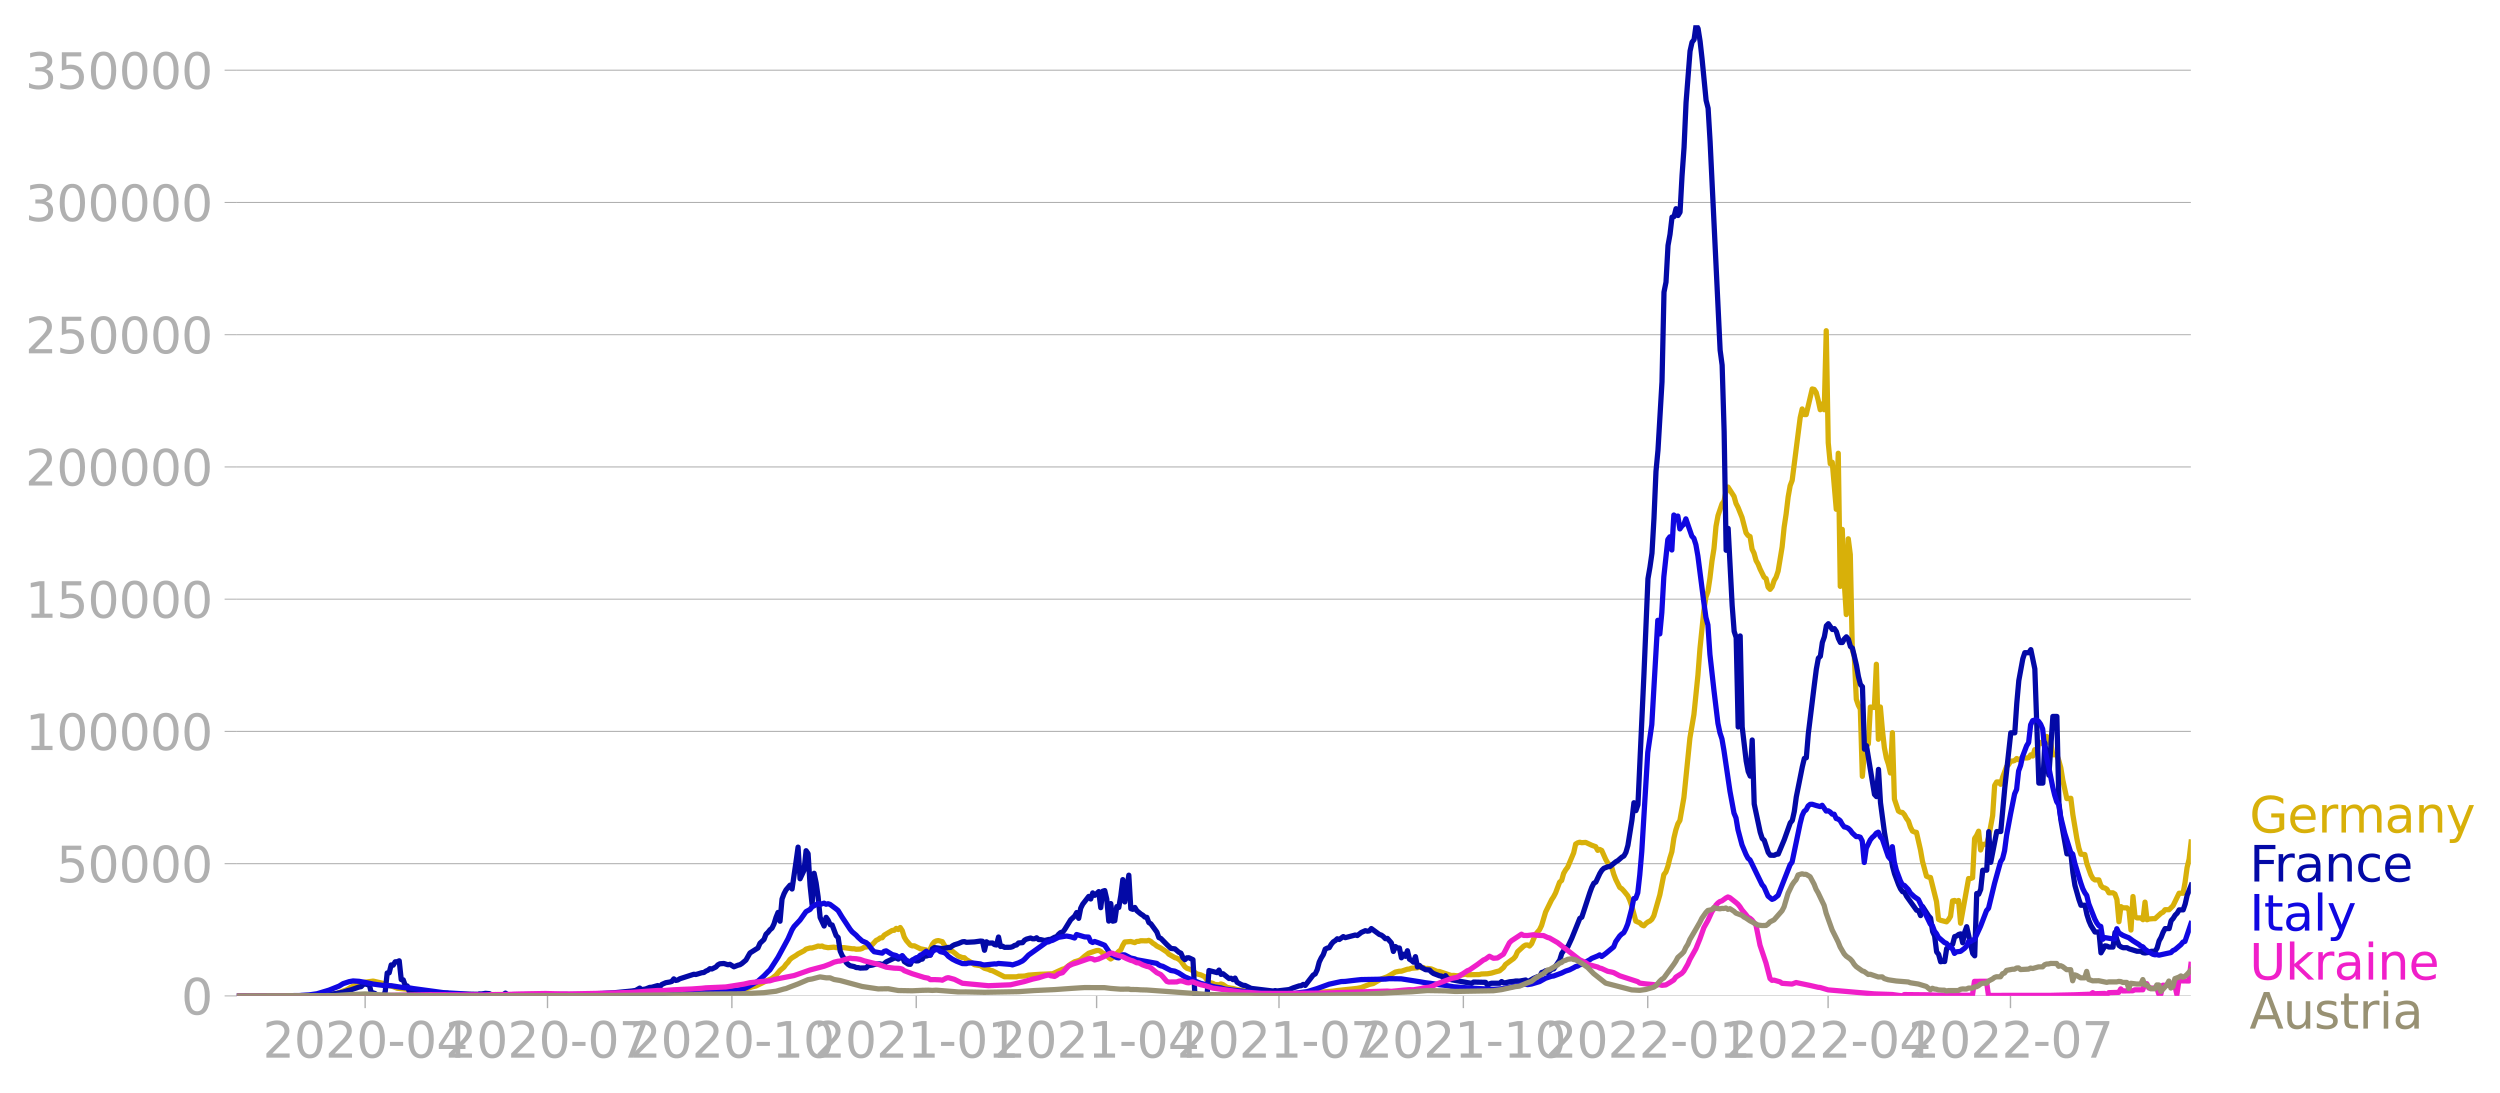 <svg xmlns:xlink="http://www.w3.org/1999/xlink" width="951.91" height="416.199" viewBox="0 0 713.933 312.149" xmlns="http://www.w3.org/2000/svg"><defs><style>*{stroke-linejoin:round;stroke-linecap:butt}</style></defs><g id="figure_1"><path d="M0 312.15h713.933V0H0v312.15z" style="fill:none" id="patch_1"/><g id="axes_1"><path d="M67.645 284.4h558V7.2h-558v277.2z" style="fill:none" id="patch_2"/><g id="matplotlib.axis_1"><g id="xtick_1"><g id="line2d_1"><defs><path id="m64dedbb16b" d="M0 0v3.5" style="stroke:#b0b0b0;stroke-width:.4"/></defs><use xlink:href="#m64dedbb16b" x="104.273" y="284.4" style="fill:#b0b0b0;stroke:#b0b0b0;stroke-width:.4"/></g><g style="fill:#b0b0b0" transform="matrix(.14 0 0 -.14 75.025 302.038)" id="text_1"><defs><path id="DejaVuSans-32" d="M1228 531h2203V0H469v531q359 372 979 998 621 627 780 809 303 340 423 576 121 236 121 464 0 372-261 606-261 235-680 235-297 0-627-103-329-103-704-313v638q381 153 712 231 332 78 607 78 725 0 1156-363 431-362 431-968 0-288-108-546-107-257-392-607-78-91-497-524-418-433-1181-1211z" transform="scale(.016)"/><path id="DejaVuSans-30" d="M2034 4250q-487 0-733-480-245-479-245-1442 0-959 245-1439 246-480 733-480 491 0 736 480 246 480 246 1439 0 963-246 1442-245 480-736 480zm0 500q785 0 1199-621 414-620 414-1801 0-1178-414-1799Q2819-91 2034-91q-784 0-1198 620-414 621-414 1799 0 1181 414 1801 414 621 1198 621z" transform="scale(.016)"/><path id="DejaVuSans-2d" d="M313 2009h1684v-512H313v512z" transform="scale(.016)"/><path id="DejaVuSans-34" d="M2419 4116 825 1625h1594v2491zm-166 550h794V1625h666v-525h-666V0h-628v1100H313v609l1940 2957z" transform="scale(.016)"/></defs><use xlink:href="#DejaVuSans-32"/><use xlink:href="#DejaVuSans-30" x="63.623"/><use xlink:href="#DejaVuSans-32" x="127.246"/><use xlink:href="#DejaVuSans-30" x="190.869"/><use xlink:href="#DejaVuSans-2d" x="254.492"/><use xlink:href="#DejaVuSans-30" x="290.576"/><use xlink:href="#DejaVuSans-34" x="354.199"/></g></g><g id="xtick_2"><use xlink:href="#m64dedbb16b" x="156.353" y="284.4" style="fill:#b0b0b0;stroke:#b0b0b0;stroke-width:.4" id="line2d_2"/><g style="fill:#b0b0b0" transform="matrix(.14 0 0 -.14 127.105 302.038)" id="text_2"><defs><path id="DejaVuSans-37" d="M525 4666h3000v-269L1831 0h-659l1594 4134H525v532z" transform="scale(.016)"/></defs><use xlink:href="#DejaVuSans-32"/><use xlink:href="#DejaVuSans-30" x="63.623"/><use xlink:href="#DejaVuSans-32" x="127.246"/><use xlink:href="#DejaVuSans-30" x="190.869"/><use xlink:href="#DejaVuSans-2d" x="254.492"/><use xlink:href="#DejaVuSans-30" x="290.576"/><use xlink:href="#DejaVuSans-37" x="354.199"/></g></g><g id="xtick_3"><use xlink:href="#m64dedbb16b" x="209.005" y="284.4" style="fill:#b0b0b0;stroke:#b0b0b0;stroke-width:.4" id="line2d_3"/><g style="fill:#b0b0b0" transform="matrix(.14 0 0 -.14 179.757 302.038)" id="text_3"><defs><path id="DejaVuSans-31" d="M794 531h1031v3560L703 3866v575l1116 225h631V531h1031V0H794v531z" transform="scale(.016)"/></defs><use xlink:href="#DejaVuSans-32"/><use xlink:href="#DejaVuSans-30" x="63.623"/><use xlink:href="#DejaVuSans-32" x="127.246"/><use xlink:href="#DejaVuSans-30" x="190.869"/><use xlink:href="#DejaVuSans-2d" x="254.492"/><use xlink:href="#DejaVuSans-31" x="290.576"/><use xlink:href="#DejaVuSans-30" x="354.199"/></g></g><g id="xtick_4"><use xlink:href="#m64dedbb16b" x="261.657" y="284.4" style="fill:#b0b0b0;stroke:#b0b0b0;stroke-width:.4" id="line2d_4"/><g style="fill:#b0b0b0" transform="matrix(.14 0 0 -.14 232.41 302.038)" id="text_4"><use xlink:href="#DejaVuSans-32"/><use xlink:href="#DejaVuSans-30" x="63.623"/><use xlink:href="#DejaVuSans-32" x="127.246"/><use xlink:href="#DejaVuSans-31" x="190.869"/><use xlink:href="#DejaVuSans-2d" x="254.492"/><use xlink:href="#DejaVuSans-30" x="290.576"/><use xlink:href="#DejaVuSans-31" x="354.199"/></g></g><g id="xtick_5"><use xlink:href="#m64dedbb16b" x="313.165" y="284.4" style="fill:#b0b0b0;stroke:#b0b0b0;stroke-width:.4" id="line2d_5"/><g style="fill:#b0b0b0" transform="matrix(.14 0 0 -.14 283.917 302.038)" id="text_5"><use xlink:href="#DejaVuSans-32"/><use xlink:href="#DejaVuSans-30" x="63.623"/><use xlink:href="#DejaVuSans-32" x="127.246"/><use xlink:href="#DejaVuSans-31" x="190.869"/><use xlink:href="#DejaVuSans-2d" x="254.492"/><use xlink:href="#DejaVuSans-30" x="290.576"/><use xlink:href="#DejaVuSans-34" x="354.199"/></g></g><g id="xtick_6"><use xlink:href="#m64dedbb16b" x="365.245" y="284.4" style="fill:#b0b0b0;stroke:#b0b0b0;stroke-width:.4" id="line2d_6"/><g style="fill:#b0b0b0" transform="matrix(.14 0 0 -.14 335.997 302.038)" id="text_6"><use xlink:href="#DejaVuSans-32"/><use xlink:href="#DejaVuSans-30" x="63.623"/><use xlink:href="#DejaVuSans-32" x="127.246"/><use xlink:href="#DejaVuSans-31" x="190.869"/><use xlink:href="#DejaVuSans-2d" x="254.492"/><use xlink:href="#DejaVuSans-30" x="290.576"/><use xlink:href="#DejaVuSans-37" x="354.199"/></g></g><g id="xtick_7"><use xlink:href="#m64dedbb16b" x="417.897" y="284.4" style="fill:#b0b0b0;stroke:#b0b0b0;stroke-width:.4" id="line2d_7"/><g style="fill:#b0b0b0" transform="matrix(.14 0 0 -.14 388.65 302.038)" id="text_7"><use xlink:href="#DejaVuSans-32"/><use xlink:href="#DejaVuSans-30" x="63.623"/><use xlink:href="#DejaVuSans-32" x="127.246"/><use xlink:href="#DejaVuSans-31" x="190.869"/><use xlink:href="#DejaVuSans-2d" x="254.492"/><use xlink:href="#DejaVuSans-31" x="290.576"/><use xlink:href="#DejaVuSans-30" x="354.199"/></g></g><g id="xtick_8"><use xlink:href="#m64dedbb16b" x="470.55" y="284.4" style="fill:#b0b0b0;stroke:#b0b0b0;stroke-width:.4" id="line2d_8"/><g style="fill:#b0b0b0" transform="matrix(.14 0 0 -.14 441.302 302.038)" id="text_8"><use xlink:href="#DejaVuSans-32"/><use xlink:href="#DejaVuSans-30" x="63.623"/><use xlink:href="#DejaVuSans-32" x="127.246"/><use xlink:href="#DejaVuSans-32" x="190.869"/><use xlink:href="#DejaVuSans-2d" x="254.492"/><use xlink:href="#DejaVuSans-30" x="290.576"/><use xlink:href="#DejaVuSans-31" x="354.199"/></g></g><g id="xtick_9"><use xlink:href="#m64dedbb16b" x="522.057" y="284.4" style="fill:#b0b0b0;stroke:#b0b0b0;stroke-width:.4" id="line2d_9"/><g style="fill:#b0b0b0" transform="matrix(.14 0 0 -.14 492.81 302.038)" id="text_9"><use xlink:href="#DejaVuSans-32"/><use xlink:href="#DejaVuSans-30" x="63.623"/><use xlink:href="#DejaVuSans-32" x="127.246"/><use xlink:href="#DejaVuSans-32" x="190.869"/><use xlink:href="#DejaVuSans-2d" x="254.492"/><use xlink:href="#DejaVuSans-30" x="290.576"/><use xlink:href="#DejaVuSans-34" x="354.199"/></g></g><g id="xtick_10"><use xlink:href="#m64dedbb16b" x="574.137" y="284.4" style="fill:#b0b0b0;stroke:#b0b0b0;stroke-width:.4" id="line2d_10"/><g style="fill:#b0b0b0" transform="matrix(.14 0 0 -.14 544.89 302.038)" id="text_10"><use xlink:href="#DejaVuSans-32"/><use xlink:href="#DejaVuSans-30" x="63.623"/><use xlink:href="#DejaVuSans-32" x="127.246"/><use xlink:href="#DejaVuSans-32" x="190.869"/><use xlink:href="#DejaVuSans-2d" x="254.492"/><use xlink:href="#DejaVuSans-30" x="290.576"/><use xlink:href="#DejaVuSans-37" x="354.199"/></g></g></g><g id="matplotlib.axis_2"><g id="ytick_1"><path d="M67.645 284.4h558" clip-path="url(#p6a014153b4)" style="fill:none;stroke:#b0b0b0;stroke-width:.3;stroke-linecap:square" id="line2d_11"/><g id="line2d_12"><defs><path id="m1cab5dd7d7" d="M0 0h-3.5" style="stroke:#b0b0b0;stroke-width:.3"/></defs><use xlink:href="#m1cab5dd7d7" x="67.645" y="284.4" style="fill:#b0b0b0;stroke:#b0b0b0;stroke-width:.3"/></g><use xlink:href="#DejaVuSans-30" style="fill:#b0b0b0" transform="matrix(.14 0 0 -.14 51.737 289.719)" id="text_11"/></g><g id="ytick_2"><path d="M67.645 246.636h558" clip-path="url(#p6a014153b4)" style="fill:none;stroke:#b0b0b0;stroke-width:.3;stroke-linecap:square" id="line2d_13"/><use xlink:href="#m1cab5dd7d7" x="67.645" y="246.636" style="fill:#b0b0b0;stroke:#b0b0b0;stroke-width:.3" id="line2d_14"/><g style="fill:#b0b0b0" transform="matrix(.14 0 0 -.14 16.108 251.955)" id="text_12"><defs><path id="DejaVuSans-35" d="M691 4666h2478v-532H1269V2991q137 47 274 70 138 23 276 23 781 0 1237-428 457-428 457-1159 0-753-469-1171Q2575-91 1722-91q-294 0-599 50Q819 9 494 109v635q281-153 581-228t634-75q541 0 856 284 316 284 316 772 0 487-316 771-315 285-856 285-253 0-505-56-251-56-513-175v2344z" transform="scale(.016)"/></defs><use xlink:href="#DejaVuSans-35"/><use xlink:href="#DejaVuSans-30" x="63.623"/><use xlink:href="#DejaVuSans-30" x="127.246"/><use xlink:href="#DejaVuSans-30" x="190.869"/><use xlink:href="#DejaVuSans-30" x="254.492"/></g></g><g id="ytick_3"><path d="M67.645 208.872h558" clip-path="url(#p6a014153b4)" style="fill:none;stroke:#b0b0b0;stroke-width:.3;stroke-linecap:square" id="line2d_15"/><use xlink:href="#m1cab5dd7d7" x="67.645" y="208.872" style="fill:#b0b0b0;stroke:#b0b0b0;stroke-width:.3" id="line2d_16"/><g style="fill:#b0b0b0" transform="matrix(.14 0 0 -.14 7.2 214.191)" id="text_13"><use xlink:href="#DejaVuSans-31"/><use xlink:href="#DejaVuSans-30" x="63.623"/><use xlink:href="#DejaVuSans-30" x="127.246"/><use xlink:href="#DejaVuSans-30" x="190.869"/><use xlink:href="#DejaVuSans-30" x="254.492"/><use xlink:href="#DejaVuSans-30" x="318.115"/></g></g><g id="ytick_4"><path d="M67.645 171.108h558" clip-path="url(#p6a014153b4)" style="fill:none;stroke:#b0b0b0;stroke-width:.3;stroke-linecap:square" id="line2d_17"/><use xlink:href="#m1cab5dd7d7" x="67.645" y="171.108" style="fill:#b0b0b0;stroke:#b0b0b0;stroke-width:.3" id="line2d_18"/><g style="fill:#b0b0b0" transform="matrix(.14 0 0 -.14 7.2 176.427)" id="text_14"><use xlink:href="#DejaVuSans-31"/><use xlink:href="#DejaVuSans-35" x="63.623"/><use xlink:href="#DejaVuSans-30" x="127.246"/><use xlink:href="#DejaVuSans-30" x="190.869"/><use xlink:href="#DejaVuSans-30" x="254.492"/><use xlink:href="#DejaVuSans-30" x="318.115"/></g></g><g id="ytick_5"><path d="M67.645 133.344h558" clip-path="url(#p6a014153b4)" style="fill:none;stroke:#b0b0b0;stroke-width:.3;stroke-linecap:square" id="line2d_19"/><use xlink:href="#m1cab5dd7d7" x="67.645" y="133.344" style="fill:#b0b0b0;stroke:#b0b0b0;stroke-width:.3" id="line2d_20"/><g style="fill:#b0b0b0" transform="matrix(.14 0 0 -.14 7.2 138.663)" id="text_15"><use xlink:href="#DejaVuSans-32"/><use xlink:href="#DejaVuSans-30" x="63.623"/><use xlink:href="#DejaVuSans-30" x="127.246"/><use xlink:href="#DejaVuSans-30" x="190.869"/><use xlink:href="#DejaVuSans-30" x="254.492"/><use xlink:href="#DejaVuSans-30" x="318.115"/></g></g><g id="ytick_6"><path d="M67.645 95.58h558" clip-path="url(#p6a014153b4)" style="fill:none;stroke:#b0b0b0;stroke-width:.3;stroke-linecap:square" id="line2d_21"/><use xlink:href="#m1cab5dd7d7" x="67.645" y="95.581" style="fill:#b0b0b0;stroke:#b0b0b0;stroke-width:.3" id="line2d_22"/><g style="fill:#b0b0b0" transform="matrix(.14 0 0 -.14 7.2 100.9)" id="text_16"><use xlink:href="#DejaVuSans-32"/><use xlink:href="#DejaVuSans-35" x="63.623"/><use xlink:href="#DejaVuSans-30" x="127.246"/><use xlink:href="#DejaVuSans-30" x="190.869"/><use xlink:href="#DejaVuSans-30" x="254.492"/><use xlink:href="#DejaVuSans-30" x="318.115"/></g></g><g id="ytick_7"><path d="M67.645 57.817h558" clip-path="url(#p6a014153b4)" style="fill:none;stroke:#b0b0b0;stroke-width:.3;stroke-linecap:square" id="line2d_23"/><use xlink:href="#m1cab5dd7d7" x="67.645" y="57.817" style="fill:#b0b0b0;stroke:#b0b0b0;stroke-width:.3" id="line2d_24"/><g style="fill:#b0b0b0" transform="matrix(.14 0 0 -.14 7.2 63.136)" id="text_17"><defs><path id="DejaVuSans-33" d="M2597 2516q453-97 707-404 255-306 255-756 0-690-475-1069Q2609-91 1734-91q-293 0-604 58T488 141v609q262-153 574-231 313-78 654-78 593 0 904 234t311 681q0 413-289 645-289 233-804 233h-544v519h569q465 0 712 186t247 536q0 359-255 551-254 193-729 193-260 0-557-57-297-56-653-174v562q360 100 674 150t592 50q719 0 1137-327 419-326 419-882 0-388-222-655t-631-370z" transform="scale(.016)"/></defs><use xlink:href="#DejaVuSans-33"/><use xlink:href="#DejaVuSans-30" x="63.623"/><use xlink:href="#DejaVuSans-30" x="127.246"/><use xlink:href="#DejaVuSans-30" x="190.869"/><use xlink:href="#DejaVuSans-30" x="254.492"/><use xlink:href="#DejaVuSans-30" x="318.115"/></g></g><g id="ytick_8"><path d="M67.645 20.053h558" clip-path="url(#p6a014153b4)" style="fill:none;stroke:#b0b0b0;stroke-width:.3;stroke-linecap:square" id="line2d_25"/><use xlink:href="#m1cab5dd7d7" x="67.645" y="20.053" style="fill:#b0b0b0;stroke:#b0b0b0;stroke-width:.3" id="line2d_26"/><g style="fill:#b0b0b0" transform="matrix(.14 0 0 -.14 7.2 25.372)" id="text_18"><use xlink:href="#DejaVuSans-33"/><use xlink:href="#DejaVuSans-35" x="63.623"/><use xlink:href="#DejaVuSans-30" x="127.246"/><use xlink:href="#DejaVuSans-30" x="190.869"/><use xlink:href="#DejaVuSans-30" x="254.492"/><use xlink:href="#DejaVuSans-30" x="318.115"/></g></g></g><path d="m67.645 284.4 23.465-.104 2.289-.169 2.29-.36.571-.082 2.862-1.083 1.145-.722 1.144-.537.572-.387.573-.218 4.006-.564 3.434.786.572.336 1.717.476 1.145.437 4.006.405 1.144.245 6.296.789 1.144.013 6.868.252 1.717.063 15.452.088 2.862-.13 4.006.126 12.59-.02 5.152-.139 10.873-.433 1.717-.1 9.157.102 1.717-.093 2.29-.076 7.44-.332 2.289-.104 3.433-.652 1.145-.362 1.145-.277 1.717-.831 1.144-.563 1.145-.497.572-.265 1.145-.924 1.144-1.345 1.145-.96.572-.796.573-.592.572-.803.572-.468 1.145-.692.572-.426 1.145-.59.572-.304.572-.469 1.145-.335.572.002 1.145-.34.572-.219.573.101.572-.1.572.274 1.145.198 1.717-.146.572.13 2.29.01 2.288.317.573-.005.572.147 1.145-.045.572-.175.572-.341 1.145-.174.572-.383.573-.176 1.144-1.246.572-.262.573-.435.572-.04.572-.747 2.29-1.357.572-.03.572-.55.573.322.572-.568.572.89.572 1.817.573.972 1.144 1.328.573.246.572-.038 1.717.843 1.717.36.572.665.572-.963.573-1.295.572-.715.572-.286.573-.098 1.144.31.573 1.022.572.65.572.33.573.578.572.154 1.144.906.573.486 1.144.42.573.044.572.535 1.717 1.02.572.442 1.717.268 1.145.738 1.144.318.573.278.572.116 3.434 1.729 3.434.012.572-.168 1.717-.046 1.145-.275 1.716-.126 1.717-.12 1.145-.041 2.29-.1 2.86-1.306.573-.132 1.717-1.304 1.145-.68 1.144-.336.573-.256 1.144-.997 1.145-.85 1.717-.59.572-.178.572-.034.573.253.572.537.572.149.573.287.572.796.572.42.572-.386 1.717-1.767.573-.423.572-1.297.572-.973 1.717-.151 1.145.324.572-.344.572-.01.573-.185 1.717.038.572-.147.572.286.573.516.572.347.572.48 1.145.565 1.717 1.125.572.63 1.717.984.572.152.573.338.572.489 1.145 1.612.572.448 1.144.37 1.717 1.247 1.145.28 1.145.543.572.907.572.646 1.145.329.572.309 1.145.09.572-.248.572.18 1.145.793 1.145.245.572.063 1.145.336 3.433.537 1.145.348 1.717.178 9.73.251 6.295-.459 4.006-.312 1.144-.1 1.145-.174 5.723-.612 1.145-.23 2.289-.893 1.144-.256 2.29-1.32 1.144-.417.573-.198 2.289-1.34 1.144-.244h.573l1.717-.57.572-.058.572-.22 1.717-.13.573-.184.572.138.572-.04.572.335.573-.083 1.144.163 1.717.73.573.001 3.433 1.15.573-.048 1.144.13 2.29-.483.572.174 3.434-.065.572-.156 1.717-.06 1.145-.197 1.144-.341 1.145-.296 1.144-.95.573-.87 1.717-1.269.572-.4.572-.668.573-1.29 1.717-1.58.572-.334.572-.036.572.303.573-.638 1.144-2.688 1.145-1.35.572-1.188 1.145-3.833 1.717-3.513.572-.873.572-1.102 1.145-3.057.572-.467.573-2.033.572-.996.572-.759 1.717-4.092.573-2.53.572-.345.572-.18.572.138 1.145-.08 1.717.802 1.145.418.572 1.046.572-.26.573.28 1.144 2.576.572 1.016 1.145 1.222.572 1.974.573 1.504 1.144 2.288.573.356.572.61 1.145 1.407.572 1.267.572 1.677 1.145 4.3 1.144.487.573.606.572.233.572-.627.573-.45.572-.261.572-.497.573-1.023 1.716-5.992 1.145-5.776.572-.727.573-1.633.572-2.321.572-1.843.573-3.872.572-2.388.572-1.721.573-.96 1.144-6.539 1.717-16.993 1.145-6.71 1.144-11.245.573-7.51 1.144-11.188.573-3.618.572-1.61.572-3.848.572-4.801.573-3.559.572-6.332.572-3.091 1.145-3.362.572-.75.573-2.779.572-1.267 1.717 2.666.572 2.028.572 1.118 1.145 2.86 1.145 4.403.572.77.572.28.573 3.594.572 1.179.572 2.082.573 1.004.572 1.432 1.144 2.335.573.41.572 2.442.572.61.573-.74.572-1.766.572-.969.573-1.734 1.144-6.92.573-5.62.572-3.802.572-4.842.572-3.207.573-1.505 2.289-17.913.572-2.498.573 1.599.572.007 1.717-7.314.572.145.572.886.573 2.22.572 2.677.572-1.648.573 1.646.572-22.561.572 31.997.573 5.996.572-.427 1.145 13.428.572-15.994.572 38.004.572-16.264.573 15.212.572 9.106.572-21.627.573 4.504.572 27.12.572 1.985.573 12.203.572 1.693.572 1.112.573 19.201.572-6.466.572-2.261.572-.524.573-10.521 1.144.108.573-12.334.572 21.426.572-9.218.573 6.485.572 5.155.572 2.963.573 1.732.572 2.512.572-11.505.572 18.946 1.145 3.408.572.348.573.074.572.642.572 1.038.573.778.572 1.734.572 1.122.573.252.572.113 1.144 4.992.573 3.263 1.144 4.27.573.251.572.115 1.717 6.877.572 5.077.573.26 1.716.447.573-.628.572-.949.572-4.406.573-.12.572.292.572-.282.573 6.488 2.289-12.76h.572l.572-.216.573-11.231.572-.83.572-1.241.573 5.369.572-1.61.572-.001.573-.169.572-1.862 1.145-6.161.572-8.64.572-.979h.572l.573.663.572-2.075 1.145-3.024.572-.53.572-1.007h.573l.572-.169.572-.557.573.348.572-.295.572-.5.572.297h.573l.572-.122.572-.78.573.336.572-1.807.572.867.573-2.927h.572l.572.377.573-.643.572-1.445.572 1.675.572.203.573 3.349h1.144l.573 1.641.572 2.074.572 3.506 1.145 5.29 1.145-.093.572 4.616 1.144 6.86.573 2.729.572 1.768 1.145.093.572 2.59 1.145 3.204.572 1.043.572.405h1.145l.572 1.614.572.577.573.13.572.336.572 1.032 1.145-.006.572.36.573 1.56.572 6.331.572-4.296.573.33 1.144.006.572.637.573 5.712.572-9.57.572 5.677.573.418h1.144l.573.518.572-5.017.572 5.033.573-.223 1.144-.088h.572l1.717-1.563.573-.297.572-.696h1.145l1.144-1.157 1.717-3.546h1.145l.572-3.134.572-4.218.573-2.361.572-4.917h0" clip-path="url(#p6a014153b4)" style="fill:none;stroke:#d8b009;stroke-width:1.5;stroke-linecap:square" id="line2d_27"/><path d="m67.645 284.4 22.892-.107 2.862-.224 2.29-.309 2.288-.435 1.145-.375 1.145-.299 2.289-.79.572-.107.572-.581.573-.203.572.196.572-.155.573 2.344 1.144.372.573.673h1.716l.573-1.151.572-5.384.572-.052.573-2.259.572.07.572-.949.573-.035.572-.255.572 5.358.573.075.572 1.595.572.152.572 1.541.573-.1.572.23.572.05 1.145-.184.572.351.573-.316.572.247 1.145.125 1.144.554.572-.603 1.717.08 1.717.077.573.39 8.012.19.572-.332.573.017 1.144-.207 1.145.089.572.367 1.145-.109.572.132 1.717-.127.572-.415.573.43 2.861-.017 3.434-.017 2.861.023.573.081 2.289-.135 1.145.088 1.717-.087 2.861.02h1.145l2.861-.005 3.434-.223 1.717-.06 1.717-.098 1.717-.092 5.15-.505 1.145-.172 1.145-.664.572.445 1.145-.204 1.144-.45.573-.029 1.717-.489.572.378.572-.693 1.145-.503 1.144-.192.573-.163.572-.734.572.443.573-.133.572-.339 4.006-1.293.572.073 1.145-.34.572-.18.573-.05.572-.4.572-.24.573-.453.572.085 1.145-.564.572-.612.572-.31 1.145-.081 1.144.358.573-.122 1.144.706 1.145-.449.572-.144.573-.357 1.144-.967 1.145-2.024 2.289-1.445.572-1.333 1.145-1.086.572-1.494.573-.547.572-.729.572-.48.572-1.192.573-1.858.572-1.416.572 2.506.573-6.336.572-1.52.572-1.094 1.145-1.343.572 1.097 1.145-7.838.572-4.116.572 9.028 1.145-2.445.572-5.562.573.821.572 9.136.572 5.393.573-8.904.572 2.726.572 3.972.573 5.902 1.144 2.454.572-2.48.573.815.572 1.27.572.094 1.145 3.059.572.538.573 3.85.572 1.304.572.84.573 1.132.572.56.572.364 1.145.24.572.273.572.024.573.136 1.717-.075.572-.604 1.145-.166 1.144-.328 1.145-.04.572.25.572-.328.573-.488 2.289-1.075.572-.014.573.295 1.144-.832.572 1.547 1.145.738.572.04.573-1.244 1.144.283.573-.04.572-.392.572-.105.573-1.008.572.144.572-.19.572-.055.573-1.803.572-.373 1.145.145 1.144.182 1.717-.365.573.002.572-.46.572-.305 1.145-.365 1.144-.484.573-.054.572.203 2.29-.124 1.716-.236.572.059.573 2.567.572-2.414.572.373 1.145-.036.572.466.573.107.572-2.272.572 2.687.573-.07.572.328 1.717-.029.572-.155.572-.37.573-.122.572-.58 1.145-.091.572-.7.572-.312 1.145-.305.572.225.572-.008.573-.289.572.509.572.014 1.145.262 1.145-.292.572-.033 1.145-.61.572-.17.572-.687.572-.498.573-.1.572-.739 1.717-2.792 1.145-1.057.572-1.007.572 1.654.573-2.9.572-1.142 1.717-2.213.572.724.572-1.73.573.685 1.144-1.06.573 4.582.572-4.695.572-.182.573 2.446.572 6.271.572-5.001.572 5.019.573-.134.572-4.02.572.241.573-3.353.572-4.594.572 6.365 1.145-7.634.572 9.551.573.199.572-.534.572.926 1.145.945.572.348.572.526.573.081.572 1.484.572.365 1.717 2.359.573 1.573.572.237 1.717 1.76 1.144 1.085 1.145.136 1.145.981.572.243.572 1.306.573.55.572-.53.572-.005 1.145.54.572 10.342h3.434l.572-7.246 2.29.602.572-.723.572 1.22.572-.176 1.717 1.368.573-.087.572.413.572-.455.573 1.196 1.144.621.572.238.573.052 1.717.832 6.295.762.572-.128.573.103 3.434-.397 1.144-.484 1.717-.571.572-.05.573-.364.572.284 2.29-2.967.572-.315.572-1.215.572-2.171.572-1.192.573-.914.572-1.59.572-.292.573-.132.572-.961.572-.686.573-.359.572-.529.572.203 1.145-.825.572.305 2.862-.755.572.148 1.145-.879 1.144-.511.573.154.572-.087.572-.667 2.29 1.685.572.185.572.428.572.592.573-.085 1.144 1.298.573 2.426.572-1.394.572.396.572.025.573 2.793.572-1.017.572.597.573-1.594.572 2.406.572.347.573.5.572-1.565.572 2.934.573-.428.572.562 1.144.65 1.145.088.572.598.573.403 1.717.655.572.084.572.613.573-.728.572.764.572.116.572.281 5.724 1.038.572-.376 3.434.08.572.876.572-.48.573-.15 2.289.016.572-.483.572.364.573-.029 1.144-.28 1.145-.101.572-.108 1.145.016 1.717-.311.572.503 1.717-.983 1.145-.483.572-.038.572-1.129.573-.176.572-.35.572.56 1.145-.967.572-.115 1.717-2.534.572-1.876 1.145-1.648.572-.22 1.145-2.47 2.29-5.667.571-.347 2.29-7.001.572-1.551.572-1.14.573-.333 1.144-2.451.573-.911.572-.571 1.144-.448.573-.05 1.717-1.375.572-.322 1.145-.997.572-.327.572-1.022.573-2.006 1.144-7.198.572-4.971.573 2.241.572-1.656 1.145-24.905.572-12.398 1.145-27.253.572-3.316.572-3.993.573-9.945.572-13.39.572-6.08 1.145-19.485.572-25.643.572-2.854.573-10.45.572-3.19.572-4.909.573-.16.572-2.259.572 1.939.573-.941.572-10.407.572-8.058.572-12.832 1.145-14.72.572-2.537.573-.736.572-4.109.572.954.573 3.638.572 5.088 1.145 11.772.572 2.269.572 9.56 2.862 59.522.572 4.273.572 18.994.573 33.88.572-6.25 1.145 21.981.572 7.431.572 1.752.572 25.542.573-25.989.572 25.973 1.145 9.765.572 2.972.572 1.309.573-10.31.572 18.274 1.717 8.082.572 1.77.572.51 1.145 3.485.572.778 1.145.035.572-.294.573-.06 1.717-4.106 1.716-4.809.573-.68.572-2.555.572-4.169 1.717-8.59.573-2.4.572-.206.572-6.884 1.717-13.946.572-4.468.573-3.118.572-.569.572-3.936.573-1.615.572-3.147.572-.587 1.145 1.652.572-.25.573.855.572 1.955.572 1.15.572.005.573-1.043.572-.581.572.71.573 2.049.572.482 1.145 4.864.572 3.258.572 2.267.573.618.572 17.832.572-1.001 2.29 13.933.572.62.572-7.769.572 9.494 1.145 8.58.572 3.354.573 2.399.572.572.572 3.278.572 2.127 1.145 3.066.572 1.243.573.799.572.15.572 1.15 2.862 4.003.572.152.572 1.374.573-2.578 1.717 2.667.572.634.572 3.84.573 1.235.572 4.569.572.713.573 2.107.572-.116.572.057.572-3.703 1.145-.78.572-.447.573-2.19.572-.172.572-.443.573-.167.572 2.536.572-2.987.573-1.594 1.716 7.644.573.668.572-17.797.572.203.573-1.395.572-5.452 1.145-.01.572-11 .572 8.75 1.717-8.79h1.145l1.144-12.433 1.717-15.753h1.145l.572-8.47.573-6.431 1.144-6.244.572-1.74h1.145l.572-.873 1.145 5.496 1.145 32.617h1.144l.573-11.476.572 5.158.572 4.055 1.145-16.772h1.144l.573 24.588.572 4.993 1.717 9.661h1.145l.572 5.38.572 3.615 1.145 4.06.572 1.62h1.145l.572 2.675.572 1.8.573 1.314 1.144 1.853h1.145l.572 5.942 1.145-1.987.572.078.572.268h1.145l.572-4.158.573 2.13.572 1.566.572.4.573.233h1.144l.572.322 2.29.704h1.144l.573.41.572.08 1.145-.193.572-.29h1.144l.573-.927.572-2.052.572-1.02.573-1.448.572-1.035h1.145l.572-2.264.572-.636.573-.937.572-.559.572-.953h1.145l.572-1.658.572-2.522 1.145-2.86h0" clip-path="url(#p6a014153b4)" style="fill:none;stroke:#0309a6;stroke-width:1.5;stroke-linecap:square" id="line2d_28"/><path d="m67.645 284.4 17.742-.094 2.861-.19 2.29-.329 3.433-1.035 2.862-1.149 1.144-.701 1.717-.566 1.145-.204 1.717.108 2.289.421 1.717.366 1.145.158 1.716.22 2.29.092 1.144.172 1.145.179 1.717.236.572-.076 1.717.296 9.157 1.246 1.145.025 5.723.332 13.735.284 2.29.034 3.433-.035 9.73.058 12.59-.056 9.73-.251 6.867-.51 2.862-.064 2.289-.062 3.434.033 5.15-.183 2.862-.167 2.29-.338 1.144-.309 1.144-.516 2.862-1.618 1.717-1.53 1.145-1.183.572-.537 2.29-3.56 2.86-5.275 1.145-2.595.573-.932 1.716-1.84 1.717-2.422 1.145-.618.572-.74 1.145-.634.572-.335.573.276 1.144-.372.572.313.573-.142.572.194 1.717 1.272.572.478 1.145 1.876 1.145 1.734 1.144 1.742.572.707 1.145.973.572.624 1.145 1.024 1.145.481.572.487 1.145 1.53.572.58 2.29.405.571-.52.573-.133 1.717 1.053 1.144.29.573.394.572.021.572-.392 1.145 1.302 1.144.474.573-.248.572-.587.572-.342.573-.153.572-.573.572-.24 1.145-.893 1.144 1.05.573-.879.572-.472.572-.187.573.122.572.491 1.145.276.572.396.572.656 1.145.804 1.144.582 1.717.69 1.145.02.572-.175 1.145-.025 2.29.276.571.217.573.076 2.861-.299.573.025.572-.16 3.434.277.572.15 1.717-.579 1.145-.561.572-.468 1.145-1.201 3.433-2.443 1.717-1.245.573-.084.572-.287.572-.155 1.717-.861 1.717-.28.572-.083 1.145.197 1.145.365.572-.998 2.29.677 1.144.057.572 1.251.572.29.573-.285 1.144.394 1.145.45.572.24 1.717 2.532 1.717.968.572.097.573-.612.572-.267.572.026 1.717.89 1.145.246.572.25 5.723 1.037.573.433.572.27.572.138 2.29 1.187 1.144.186 1.145.529 1.717 1.103 1.716.719 2.862 1.158 1.717.405 2.29.592 1.716.264 1.145.363 2.289.293 6.295.72 5.151.39 2.862-.023 2.861-.119 4.006-.528 2.862-.882 3.434-1.253 1.717-.379 1.717-.369 1.144-.042 1.717-.21 1.717-.196 1.145-.12 6.867-.134 1.145-.128 3.434.053 2.289.356 2.862.446 1.716.295 2.29.297 1.717.272 1.717.203 2.289.39 2.861.23 3.434.232 5.15.269 2.29-.148 6.296-1.293.572-.03.572.131 1.145-.176 2.289-.684 1.717-.962 1.717-.57.572-.07 2.29-.844 1.144-.555 1.145-.37 1.144-.582.573-.338.572-.143.572-.348.572-.169 2.29-1.265.572-.405 1.717-.711.572-.31.573.463 1.144-.85 2.29-1.897.572-1.466 1.144-1.635.573-.549.572-.378.572-1.091.573-1.418 1.144-4.365.572-2.884.573-.062.572-1.575.572-5.127.573-6.656 1.717-28.328 1.144-7.93 1.717-29.783.572 3.88.573-6.073.572-10.197 1.145-10.687.572-.768.572 3.76.573-9.988.572.496.572-.196.573 3.67.572-.82.572-.514.572-1.542 1.717 4.947.573.617.572 1.818.572 3.24 1.717 13.377.573 4.141.572 2.162.572 8.413 1.145 10.218 1.144 9.46.573 2.716.572 1.73.572 3.33 1.717 11.636 1.145 6.212.572 1.383.572 3.389 1.145 4.31 1.145 2.732.572 1.094.572.463 3.434 7.06.572.669 1.145 2.613 1.145.93.572-.216 1.145-.906 3.433-8.756.573-.76 2.289-10.986.572-2.27.573-1.245.572-.405.572-1.132.573-.454.572-.03 1.144.36 1.145.305.572-.366 1.145 1.644.572-.07.573.346.572.605.572.025.573 1.228.572.164.572.458.572 1.014.573.754.572.118.572.283.573.524.572.788 1.145 1.063.572-.012.572.18.573 1.092.572 6.12.572-4.084 1.145-2.355.572-.701.572-.496.573-.722.572-.287.572 1.296.573.643 1.144 3.384.573 1.646.572.67.572-3.498.572 4.4.573 2.3 1.144 3.05.573 1.119.572.178 1.145 1.205.572.996 1.145 1.056 1.144.77 3.434 7.073.572.405.573 1.531.572.732.572 1.063 1.717 1.486.572.235 1.145 1.225.572.34.573 1.308.572-.452 1.145-.124 1.144-.86.573-.627.572-1.33.572.039.572-.41.573-.22 1.717-3.746 1.717-4.49.572-.673 1.717-7.105 1.717-6.173.572-.876.572-2.254.573-4.38 1.144-6.18 1.145-5.683.572-1.28.573-5.271.572-1.571.572-2.606 1.145-3.013.572-.933.572-5.058.573-1.191.572-.17.572-.026.573.423.572.811.572 1.356.573 5.58 1.144 5.151 1.145 5.758.572 2.397.572 1.847.573.856.572 3.501 1.145 4.652 1.717 5.476.572.496.572 2.54 1.717 5.667.572 1.65.573 1.144.572.814.572 2.376 1.717 4.35.573 1.102.572.777.572.225.572 3.683.573-.492 2.289.378.572-.056.573-2.85.572 1.173 1.145.707 1.144.476.572.223 1.145.846 1.717 1.07.572.48.573.188.572.673 1.145.801 1.144.663.572.14.573-.07.572.183 3.434-.75.572-.565.573-.252 1.716-1.455.573-.724.572-.189 1.717-5.081h0" clip-path="url(#p6a014153b4)" style="fill:none;stroke:#1007e1;stroke-width:1.5;stroke-linecap:square" id="line2d_29"/><path d="m67.645 284.4 41.206-.107 13.736-.249 10.873.052 5.151.014 1.145-.067 4.006-.03 4.578-.15 7.44-.148 4.007.106 2.861.02 10.302-.21 7.44-.238 4.006-.304 3.434-.231 1.717.007 2.861-.21 2.29-.115 2.86-.115 2.862-.203 1.145-.123 5.723-.254 5.15-.817 1.718-.398 2.861-.306 2.862-.238 1.144-.351 1.145-.24 4.579-.905 1.144-.389 3.434-1.201 4.006-1.062 1.717-.644 1.145-.525 1.144-.28.573-.038 1.717-.545 1.144-.284.572.107 1.145.05 1.145.2 1.144.407 4.006 1.001 2.29.817 2.289.281 1.145.04.572.06.572.173.572.437 2.29.874 3.434 1.068 1.144.213.572.416 1.145-.02 1.717.071.572.1 1.145-.607.572-.116 1.717.47 2.29 1.127 7.44.7 6.295-.258 4.006-.93 2.29-.687 1.716-.383 1.717-.54 1.145-.28.572.226 1.145.202.572-.3.572-.444 1.145-.327 1.717-1.916 1.144-.528 1.145-.347 3.434-1.192.572-.053.572.099.573.315 1.144-.29 1.145-.513 1.145-.494.572-.452.572-.202.572.022.573.31 2.289.688 1.145.56 1.144.466.573.146 1.144.555.572.02 1.145.59 1.145.41.572.11.572.278 1.717 1.402 1.145.555.572.588 1.145 1.36.572.179 2.29-.028.572-.212.572-.084.572.09 1.145.397.572.074.572-.203.573-.065 1.144.456 1.145.354 1.145.247 2.289.708 8.012 1.14 2.29.104 3.433.257 6.296.027 11.446-.113 18.314-.562 1.144.087 3.434-.345 1.717-.14 1.145.035 2.289-.368.572-.171 1.717-.198 1.145-.416 1.144-.578 3.434-1.276.572-.234 1.717-.345 1.717-1.1 1.145-.768.572-.21 2.29-1.56 1.716-1.284.573-.246 1.144-.829 1.145.58 1.145-.094 1.716-1.088 1.717-3.258.573-.562 2.861-1.878.573.353 1.144.02 1.717-.213.572.114 1.145.08 1.145.045 1.144.531.573.154 2.289 1.323 6.295 4.889 1.717.805.572.4.573.26 2.289.616.572.292.573.138 1.716.784 1.145.228.572.155 1.717.902 5.151 1.678.572.417 1.717.222 2.29.203.572.097 1.144-.086.573.198 1.144-.117 1.145-.672 1.145-.738.572-.804 1.717-1.103.572-.634 1.145-1.991.572-1.308 1.717-3.056 1.145-2.815 1.144-3.223 1.145-2.053 1.144-2.498.573-.825.572-1.064.572-.61.573-.42.572-.183 1.145-.827.572-.295.572.222 1.717 1.354.572.505.573.712.572.89 1.145 1.365.572.745.572.284.573.487 1.144 1.494 1.145 5.71 1.717 5.112 1.144 4.418.573.514.572-.066 1.717.495.572.416 2.862.209 1.144-.431 4.007.833 2.289.525.572.053 2.29.685 13.162 1.137 5.151.187 2.862.377.572-.365 7.44.08 1.145.077 10.873.057.573-3.983 3.434-.031.572 4.04 17.741-.015 1.717-.047 5.151-.115 4.579-.168.572-.429.572.293 2.862-.08.572.397.572-.615 2.862-.088.572-.99.573.578 2.861-.047.572-.27 2.29-.003.572-1.732.572-.007.573 1.235 2.289.018.572 1.74.572.012.573-2.571 3.434.071.572 2.597.572-3.932 2.862.053.572-4.746h0" clip-path="url(#p6a014153b4)" style="fill:none;stroke:#f01fc9;stroke-width:1.5;stroke-linecap:square" id="line2d_30"/><path d="m67.645 284.4 28.043-.094 4.579-.287 4.006-.178 2.861.19 4.006.164 20.603.17 38.345-.051 28.043-.26 2.29-.13 4.578-.06 6.295-.049 6.868-.335 3.434-.405 2.289-.65.572-.122 1.145-.454 2.29-.864 2.86-1.222 1.145-.194 1.717-.453.573-.14 1.716.262 1.145.009 1.145.474 1.717.288 6.295 1.704 2.862.433 1.716.26 1.145-.023 1.717-.028 2.862.511 4.006.078 2.861-.134 1.717-.038 1.145.068 1.144-.067 6.296.5 2.289-.004 5.15.109 9.73-.186 4.578-.317 5.724-.27 4.578-.328 2.862-.188 1.144-.064 5.723.025 1.717.213 2.862.225 2.289-.03.572.118 1.717.014 1.145.082 1.717.044 17.169 1.258 2.29.068 16.596.28 8.585-.04 13.163-.243 4.006-.088 9.157-.523 4.578-.187 2.862-.229 1.717-.132 5.15.085 2.862.173 10.874-.204 2.29-.313 4.005-.872 1.145-.13 2.29-.951 1.144-.425 1.144-.918 1.145-.67 1.145-.615 1.144-1.041.573-.087 2.289-1.367.572-.485.572-.194.573-.463.572-.153.572-.287 1.145-.154.572.211.573.061 1.716.998 1.717 1.195 1.717 1.764 3.434 2.72 7.44 1.933 2.29.126 1.716-.237 2.29-.675.572-.367 1.144-1.333.573-.547.572-.362 1.717-2.356 1.145-1.565.572-.868.572-1.08 1.145-1.005.572-.61.572-1.246.573-.896.572-1.37 1.717-2.926 1.145-1.987.572-1.147 1.145-1.632.572-.604 1.144-.216.573-.63.572.229 1.145.148.572-.111.572.019.573-.143.572.384.572-.185 1.145.733.572.533 1.717.641.572.477.573.297 1.144.783 2.29 1.205 1.144.145 1.145-.025.572-.397.572-.616 1.145-.579 1.145-1.3 1.144-1.308.573-1.106 1.144-3.88 1.145-2.372.572-.849.572-.648.573-1.37 1.144-.329.573.155.572-.008 1.145.684 1.144 2.137.572 1.47.573.985 1.144 2.409.573 1.182.572 2.234 1.717 4.786 1.145 2.285.572 1.163.572 1.419 1.145 1.96.572.643 1.145.814.572.63.572.908.573.64 1.717 1.225.572.185 1.144.839.573-.06 2.289.775 1.145-.02.572.474 1.145.351 2.289.346 2.289.185 1.145.098.572.221 2.29.36 2.288.694 1.145.952.572-.429.573.21.572.065.572.195 1.145.072h.572l.572.23.573-.115 1.144-.001 1.717-.018.573-.346.572-.099 1.145.03.572-.274h1.144l.573-.312.572-.07.572-.298.573-.46.572-.247h1.145l.572-.634 1.145-.585.572-.439.572-.195h1.145l.572-.863.572-.2.573-.755 1.717-.333h.572l.572-.34.573-.035.572.468 2.29-.124.571-.3.573.135 1.717-.477h1.144l.573-.608.572-.203.572-.02.572-.144 1.717.01.573.803.572-.17.572.253 1.145.877h1.145l.572 3.171.572-1.69.572.171 1.145.69h1.145l.572-1.847.572 2.3 1.145.39 1.717-.03 2.29.473.571-.13 2.29-.008.572-.142.572.06.573.233h1.144l.572 1.74.573-1.496 1.717.22h1.144l.573-1.275.572 1.535.572.019 1.145 1.079h1.144l.573-1.107.572.02.572 1.846 1.717-1.87.573-1.102.572 1.992.572-.372.573-2.314 1.144-.425.572-.347.573.356.572-.255.572-.496 1.145-1.265h0" clip-path="url(#p6a014153b4)" style="fill:none;stroke:#989173;stroke-width:1.5;stroke-linecap:square" id="line2d_31"/><g style="fill:#d8b009" transform="matrix(.14 0 0 -.14 642.385 237.748)" id="text_19"><defs><path id="DejaVuSans-47" d="M3809 666v1253H2778v519h1656V434q-365-259-806-392-440-133-940-133-1094 0-1712 639-617 640-617 1780 0 1144 617 1783 618 639 1712 639 456 0 867-113 411-112 758-331v-672q-350 297-744 447t-828 150q-857 0-1287-478-429-478-429-1425 0-944 429-1422 430-478 1287-478 334 0 596 58 263 58 472 180z" transform="scale(.016)"/><path id="DejaVuSans-65" d="M3597 1894v-281H953q38-594 358-905t892-311q331 0 642 81t618 244V178Q3153 47 2828-22t-659-69q-838 0-1327 487-489 488-489 1320 0 859 464 1363 464 505 1252 505 706 0 1117-455 411-454 411-1235zm-575 169q-6 471-264 752-258 282-683 282-481 0-770-272t-333-766l2050 4z" transform="scale(.016)"/><path id="DejaVuSans-72" d="M2631 2963q-97 56-211 82-114 27-251 27-488 0-749-317t-261-911V0H581v3500h578v-544q182 319 472 473 291 155 707 155 59 0 131-8 72-7 159-23l3-590z" transform="scale(.016)"/><path id="DejaVuSans-6d" d="M3328 2828q216 388 516 572t706 184q547 0 844-383 297-382 297-1088V0h-578v2094q0 503-179 746-178 244-543 244-447 0-707-297-259-296-259-809V0h-578v2094q0 506-178 748t-550 242q-441 0-701-298-259-298-259-808V0H581v3500h578v-544q197 322 472 475t653 153q382 0 649-194 267-193 395-562z" transform="scale(.016)"/><path id="DejaVuSans-61" d="M2194 1759q-697 0-966-159t-269-544q0-306 202-486 202-179 548-179 479 0 768 339t289 901v128h-572zm1147 238V0h-575v531q-197-318-491-470T1556-91q-537 0-855 302-317 302-317 808 0 590 395 890 396 300 1180 300h807v57q0 397-261 614t-733 217q-300 0-585-72-284-72-546-216v532q315 122 612 182 297 61 578 61 760 0 1135-394 375-393 375-1193z" transform="scale(.016)"/><path id="DejaVuSans-6e" d="M3513 2113V0h-575v2094q0 497-194 743-194 247-581 247-466 0-735-297-269-296-269-809V0H581v3500h578v-544q207 316 486 472 280 156 646 156 603 0 912-373 310-373 310-1098z" transform="scale(.016)"/><path id="DejaVuSans-79" d="M2059-325q-243-625-475-815-231-191-618-191H506v481h338q237 0 368 113 132 112 291 531l103 262L191 3500h609L1894 763l1094 2737h609L2059-325z" transform="scale(.016)"/></defs><use xlink:href="#DejaVuSans-47"/><use xlink:href="#DejaVuSans-65" x="77.49"/><use xlink:href="#DejaVuSans-72" x="139.014"/><use xlink:href="#DejaVuSans-6d" x="178.377"/><use xlink:href="#DejaVuSans-61" x="275.789"/><use xlink:href="#DejaVuSans-6e" x="337.068"/><use xlink:href="#DejaVuSans-79" x="400.447"/></g><g style="fill:#0309a6" transform="matrix(.14 0 0 -.14 642.385 251.748)" id="text_20"><defs><path id="DejaVuSans-46" d="M628 4666h2681v-532H1259V2759h1850v-531H1259V0H628v4666z" transform="scale(.016)"/><path id="DejaVuSans-63" d="M3122 3366v-538q-244 135-489 202t-495 67q-560 0-870-355-309-354-309-995t309-996q310-354 870-354 250 0 495 67t489 202V134Q2881 22 2623-34q-257-57-548-57-791 0-1257 497-465 497-465 1341 0 856 470 1346 471 491 1290 491 265 0 518-55 253-54 491-163z" transform="scale(.016)"/></defs><use xlink:href="#DejaVuSans-46"/><use xlink:href="#DejaVuSans-72" x="50.27"/><use xlink:href="#DejaVuSans-61" x="91.383"/><use xlink:href="#DejaVuSans-6e" x="152.662"/><use xlink:href="#DejaVuSans-63" x="216.041"/><use xlink:href="#DejaVuSans-65" x="271.021"/></g><g style="fill:#1007e1" transform="matrix(.14 0 0 -.14 642.385 265.748)" id="text_21"><defs><path id="DejaVuSans-49" d="M628 4666h631V0H628v4666z" transform="scale(.016)"/><path id="DejaVuSans-74" d="M1172 4494v-994h1184v-447H1172V1153q0-428 117-550t477-122h590V0h-590q-666 0-919 248-253 249-253 905v1900H172v447h422v994h578z" transform="scale(.016)"/><path id="DejaVuSans-6c" d="M603 4863h575V0H603v4863z" transform="scale(.016)"/></defs><use xlink:href="#DejaVuSans-49"/><use xlink:href="#DejaVuSans-74" x="29.492"/><use xlink:href="#DejaVuSans-61" x="68.701"/><use xlink:href="#DejaVuSans-6c" x="129.98"/><use xlink:href="#DejaVuSans-79" x="157.764"/></g><g style="fill:#f01fc9" transform="matrix(.14 0 0 -.14 642.385 279.748)" id="text_22"><defs><path id="DejaVuSans-55" d="M556 4666h635V1831q0-750 271-1080 272-329 882-329 606 0 878 329 272 330 272 1080v2835h634V1753q0-912-452-1378Q3225-91 2344-91q-885 0-1337 466-451 466-451 1378v2913z" transform="scale(.016)"/><path id="DejaVuSans-6b" d="M581 4863h578V1991l1716 1509h734L1753 1863 3688 0h-750L1159 1709V0H581v4863z" transform="scale(.016)"/><path id="DejaVuSans-69" d="M603 3500h575V0H603v3500zm0 1363h575v-729H603v729z" transform="scale(.016)"/></defs><use xlink:href="#DejaVuSans-55"/><use xlink:href="#DejaVuSans-6b" x="73.193"/><use xlink:href="#DejaVuSans-72" x="131.104"/><use xlink:href="#DejaVuSans-61" x="172.217"/><use xlink:href="#DejaVuSans-69" x="233.496"/><use xlink:href="#DejaVuSans-6e" x="261.279"/><use xlink:href="#DejaVuSans-65" x="324.658"/></g><g style="fill:#989173" transform="matrix(.14 0 0 -.14 642.385 293.748)" id="text_23"><defs><path id="DejaVuSans-41" d="m2188 4044-857-2322h1716l-859 2322zm-357 622h716L4325 0h-656l-425 1197H1141L716 0H50l1781 4666z" transform="scale(.016)"/><path id="DejaVuSans-75" d="M544 1381v2119h575V1403q0-497 193-746 194-248 582-248 465 0 735 297 271 297 271 810v1984h575V0h-575v538q-209-319-486-474-276-155-642-155-603 0-916 375-312 375-312 1097zm1447 2203z" transform="scale(.016)"/><path id="DejaVuSans-73" d="M2834 3397v-544q-243 125-506 187-262 63-544 63-428 0-642-131t-214-394q0-200 153-314t616-217l197-44q612-131 870-370t258-667q0-488-386-773Q2250-91 1575-91q-281 0-586 55T347 128v594q319-166 628-249 309-82 613-82 406 0 624 139 219 139 219 392 0 234-158 359-157 125-692 241l-200 47q-534 112-772 345-237 233-237 639 0 494 350 762 350 269 994 269 318 0 599-47 282-46 519-140z" transform="scale(.016)"/></defs><use xlink:href="#DejaVuSans-41"/><use xlink:href="#DejaVuSans-75" x="68.408"/><use xlink:href="#DejaVuSans-73" x="131.787"/><use xlink:href="#DejaVuSans-74" x="183.887"/><use xlink:href="#DejaVuSans-72" x="223.096"/><use xlink:href="#DejaVuSans-69" x="264.209"/><use xlink:href="#DejaVuSans-61" x="291.992"/></g></g></g><defs><clipPath id="p6a014153b4"><path d="M67.645 7.2h558v277.2h-558z"/></clipPath></defs></svg>